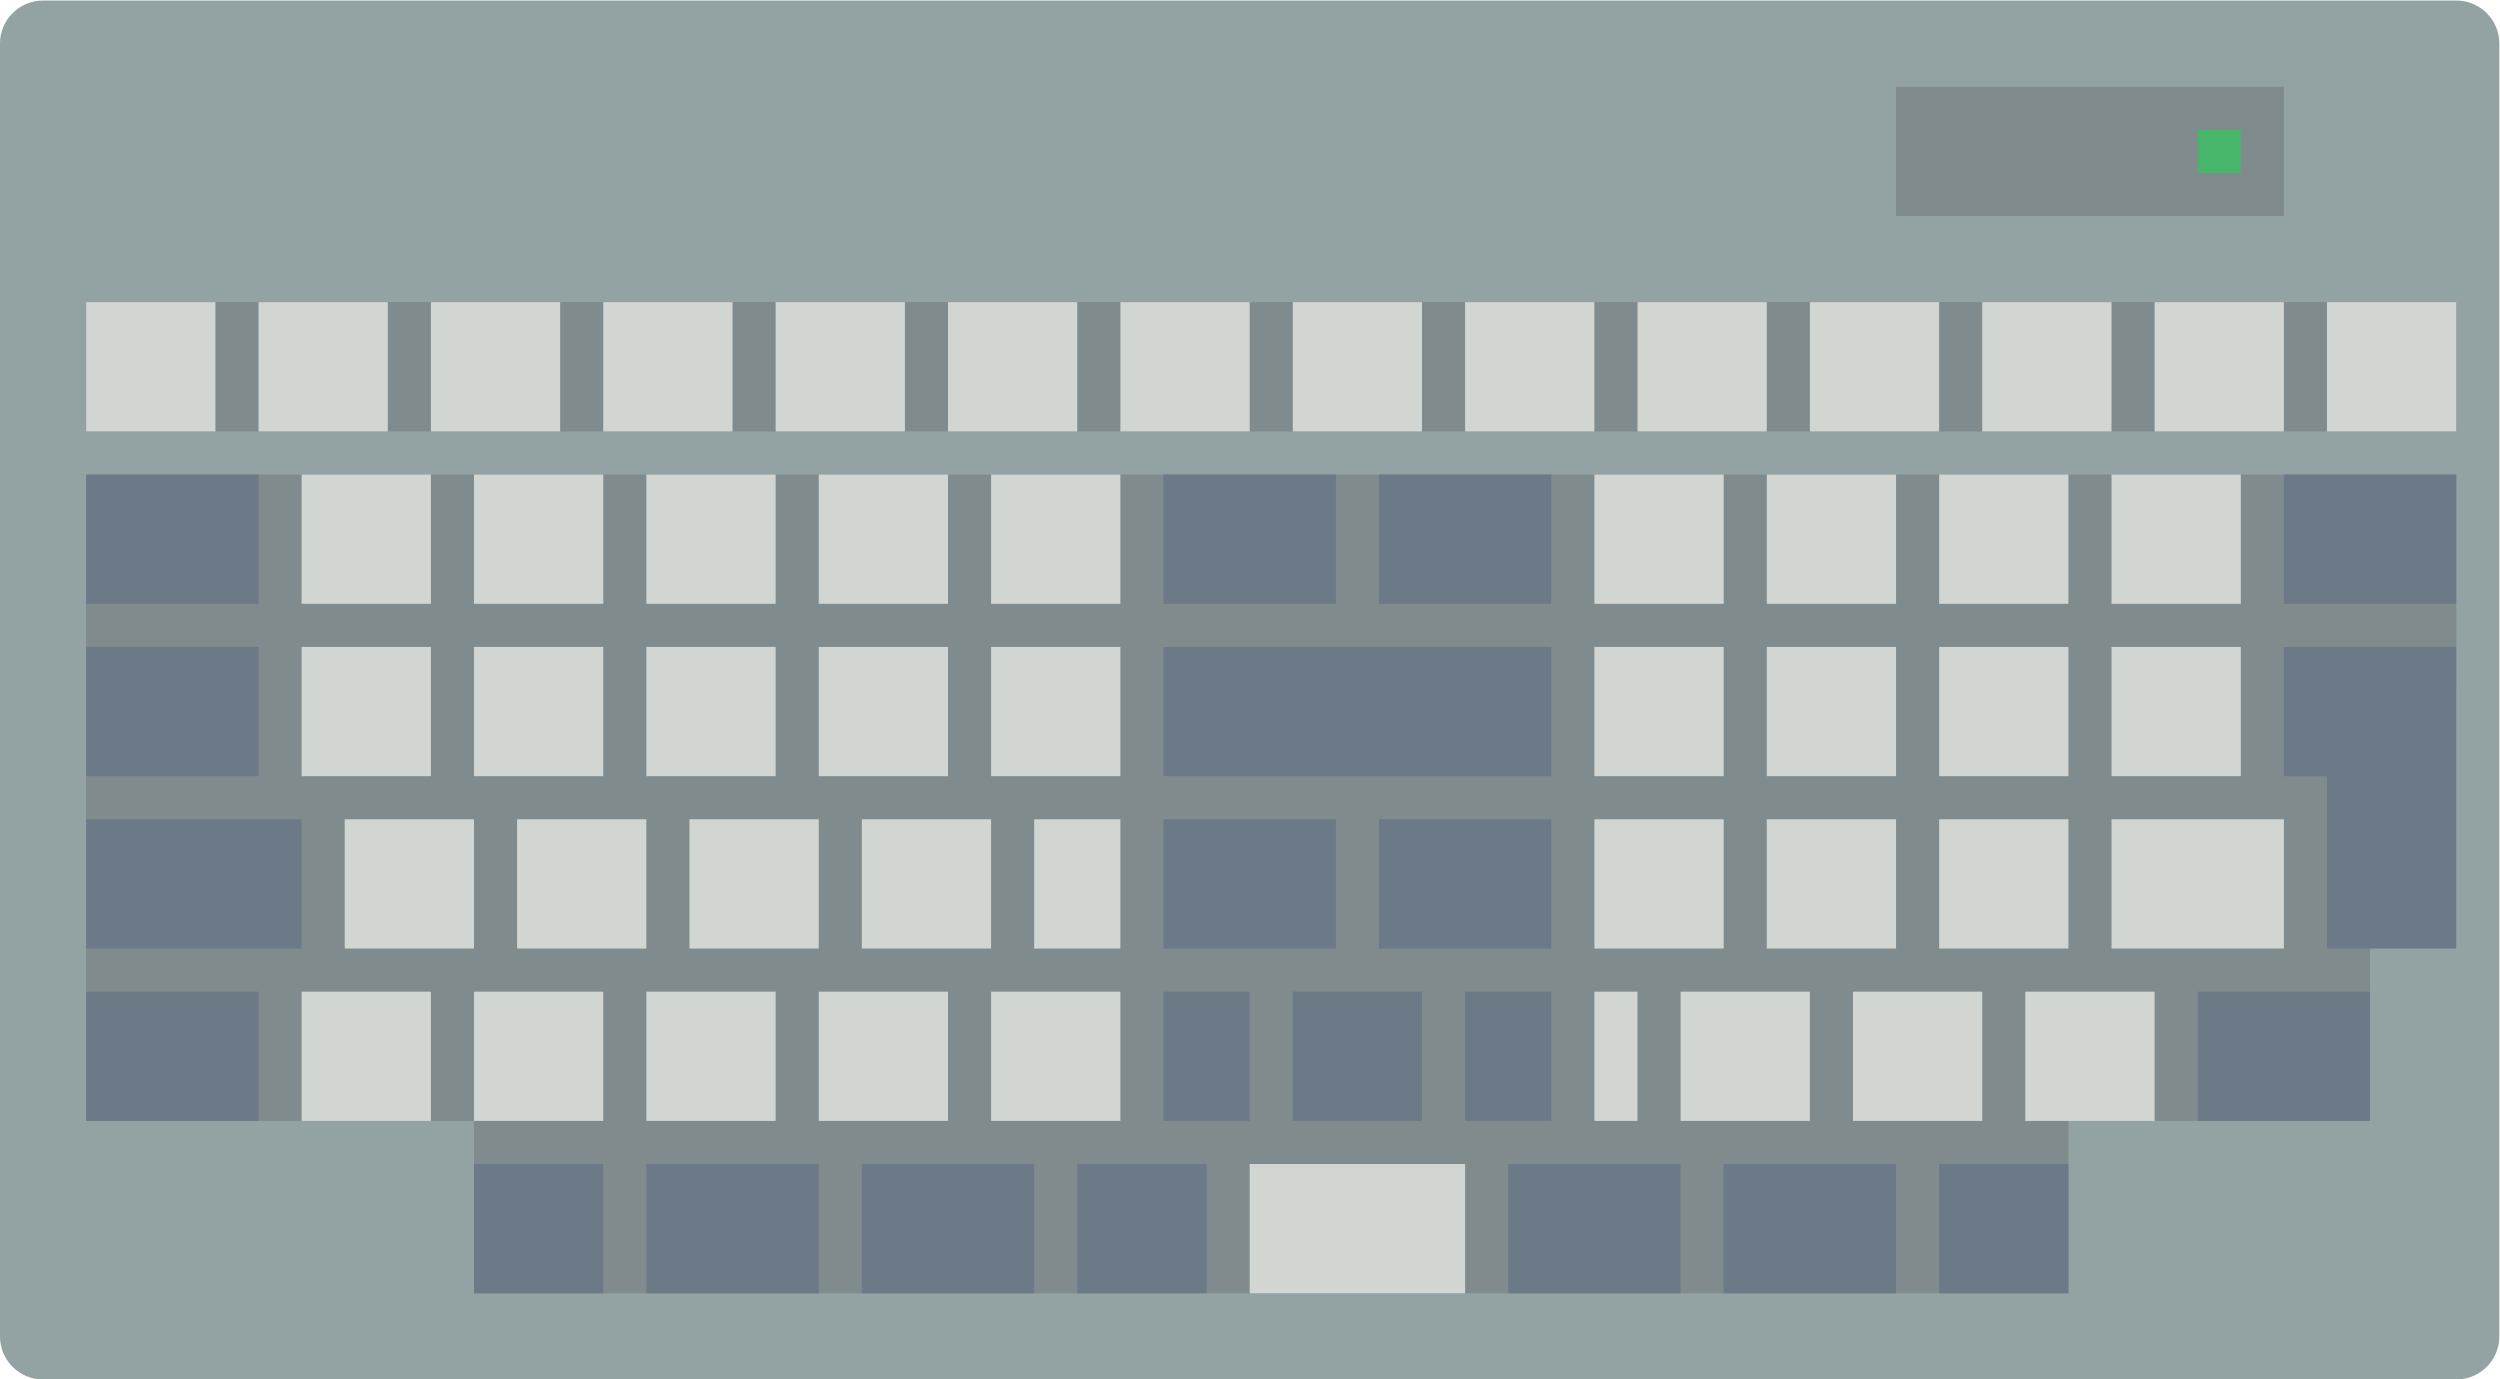 <svg height="170.667" viewBox="0 0 309.333 170.667" width="309.333" xmlns="http://www.w3.org/2000/svg" xmlns:xlink="http://www.w3.org/1999/xlink"><clipPath id="a"><path d="m0 256h256v-256h-256z"/></clipPath><g clip-path="url(#a)" transform="matrix(1.333 0 0 -1.333 -16 256)"><path d="m0 0h-224c-2.209 0-4 1.791-4 4v120c0 2.209 1.791 4 4 4h224c2.209 0 4-1.791 4-4v-120c0-2.209-1.791-4-4-4" fill="#93a3a3" transform="translate(240 64)"/><path d="m240 152h-220v12h220z" fill="#7f8b8c"/><path d="m0 0h-8-12-200v-60h36v-16h148v16h28v40h8z" fill="#7f8b8c" transform="translate(240 148)"/><path d="m32 152h-12v12h12z" fill="#d1d6d2"/><path d="m36 136h-16v12h16z" fill="#6c7a88"/><path d="m36 120h-16v12h16z" fill="#6c7a88"/><path d="m36 88h-16v12h16z" fill="#6c7a88"/><path d="m40 104h-20v12h20z" fill="#6c7a88"/><path d="m48 152h-12v12h12z" fill="#d1d6d2"/><path d="m52 136h-12v12h12z" fill="#d1d6d2"/><path d="m68 136h-12v12h12z" fill="#d1d6d2"/><path d="m84 136h-12v12h12z" fill="#d1d6d2"/><path d="m100 136h-12v12h12z" fill="#d1d6d2"/><path d="m116 136h-12v12h12z" fill="#d1d6d2"/><path d="m136 136h-16v12h16z" fill="#6c7a88"/><path d="m52 120h-12v12h12z" fill="#d1d6d2"/><path d="m56 104h-12v12h12z" fill="#d1d6d2"/><path d="m52 88h-12v12h12z" fill="#d1d6d2"/><path d="m68 88h-12v12h12z" fill="#d1d6d2"/><path d="m68 72h-12v12h12z" fill="#6c7a88"/><path d="m88 72h-16v12h16z" fill="#6c7a88"/><path d="m108 72h-16v12h16z" fill="#6c7a88"/><path d="m124 72h-12v12h12z" fill="#6c7a88"/><path d="m148 72h-20v12h20z" fill="#d1d6d2"/><path d="m168 72h-16v12h16z" fill="#6c7a88"/><path d="m188 72h-16v12h16z" fill="#6c7a88"/><path d="m204 72h-12v12h12z" fill="#6c7a88"/><path d="m84 88h-12v12h12z" fill="#d1d6d2"/><path d="m100 88h-12v12h12z" fill="#d1d6d2"/><path d="m116 88h-12v12h12z" fill="#d1d6d2"/><path d="m128 88h-8v12h8z" fill="#6c7a88"/><path d="m144 88h-12v12h12z" fill="#6c7a88"/><path d="m156 88h-8v12h8z" fill="#6c7a88"/><path d="m164 88h-4v12h4z" fill="#d1d6d2"/><path d="m180 88h-12v12h12z" fill="#d1d6d2"/><path d="m196 88h-12v12h12z" fill="#d1d6d2"/><path d="m212 88h-12v12h12z" fill="#d1d6d2"/><path d="m232 88h-16v12h16z" fill="#6c7a88"/><path d="m72 104h-12v12h12z" fill="#d1d6d2"/><path d="m88 104h-12v12h12z" fill="#d1d6d2"/><path d="m104 104h-12v12h12z" fill="#d1d6d2"/><path d="m116 104h-8v12h8z" fill="#d1d6d2"/><path d="m68 120h-12v12h12z" fill="#d1d6d2"/><path d="m84 120h-12v12h12z" fill="#d1d6d2"/><path d="m100 120h-12v12h12z" fill="#d1d6d2"/><path d="m116 120h-12v12h12z" fill="#d1d6d2"/><path d="m156 120h-36v12h36z" fill="#6c7a88"/><path d="m156 136h-16v12h16z" fill="#6c7a88"/><path d="m136 104h-16v12h16z" fill="#6c7a88"/><path d="m156 104h-16v12h16z" fill="#6c7a88"/><path d="m172 136h-12v12h12z" fill="#d1d6d2"/><path d="m188 136h-12v12h12z" fill="#d1d6d2"/><path d="m204 136h-12v12h12z" fill="#d1d6d2"/><path d="m220 136h-12v12h12z" fill="#d1d6d2"/><path d="m240 136h-16v12h16z" fill="#6c7a88"/><g fill="#d1d6d2"><path d="m172 104h-12v12h12z"/><path d="m188 104h-12v12h12z"/><path d="m204 104h-12v12h12z"/><path d="m224 104h-16v12h16z"/><path d="m172 120h-12v12h12z"/><path d="m188 120h-12v12h12z"/><path d="m204 120h-12v12h12z"/><path d="m220 120h-12v12h12z"/><path d="m64 152h-12v12h12z"/><path d="m80 152h-12v12h12z"/><path d="m96 152h-12v12h12z"/><path d="m112 152h-12v12h12z"/><path d="m128 152h-12v12h12z"/><path d="m144 152h-12v12h12z"/><path d="m160 152h-12v12h12z"/><path d="m176 152h-12v12h12z"/><path d="m192 152h-12v12h12z"/><path d="m208 152h-12v12h12z"/><path d="m224 152h-12v12h12z"/><path d="m240 152h-12v12h12z"/></g><path d="m0 0h-4v-12h4v-16h12v16 12z" fill="#6c7a88" transform="translate(228 132)"/><path d="m224 172h-36v12h36z" fill="#7f8b8c"/><path d="m220 176h-4v4h4z" fill="#48b66a"/></g></svg>